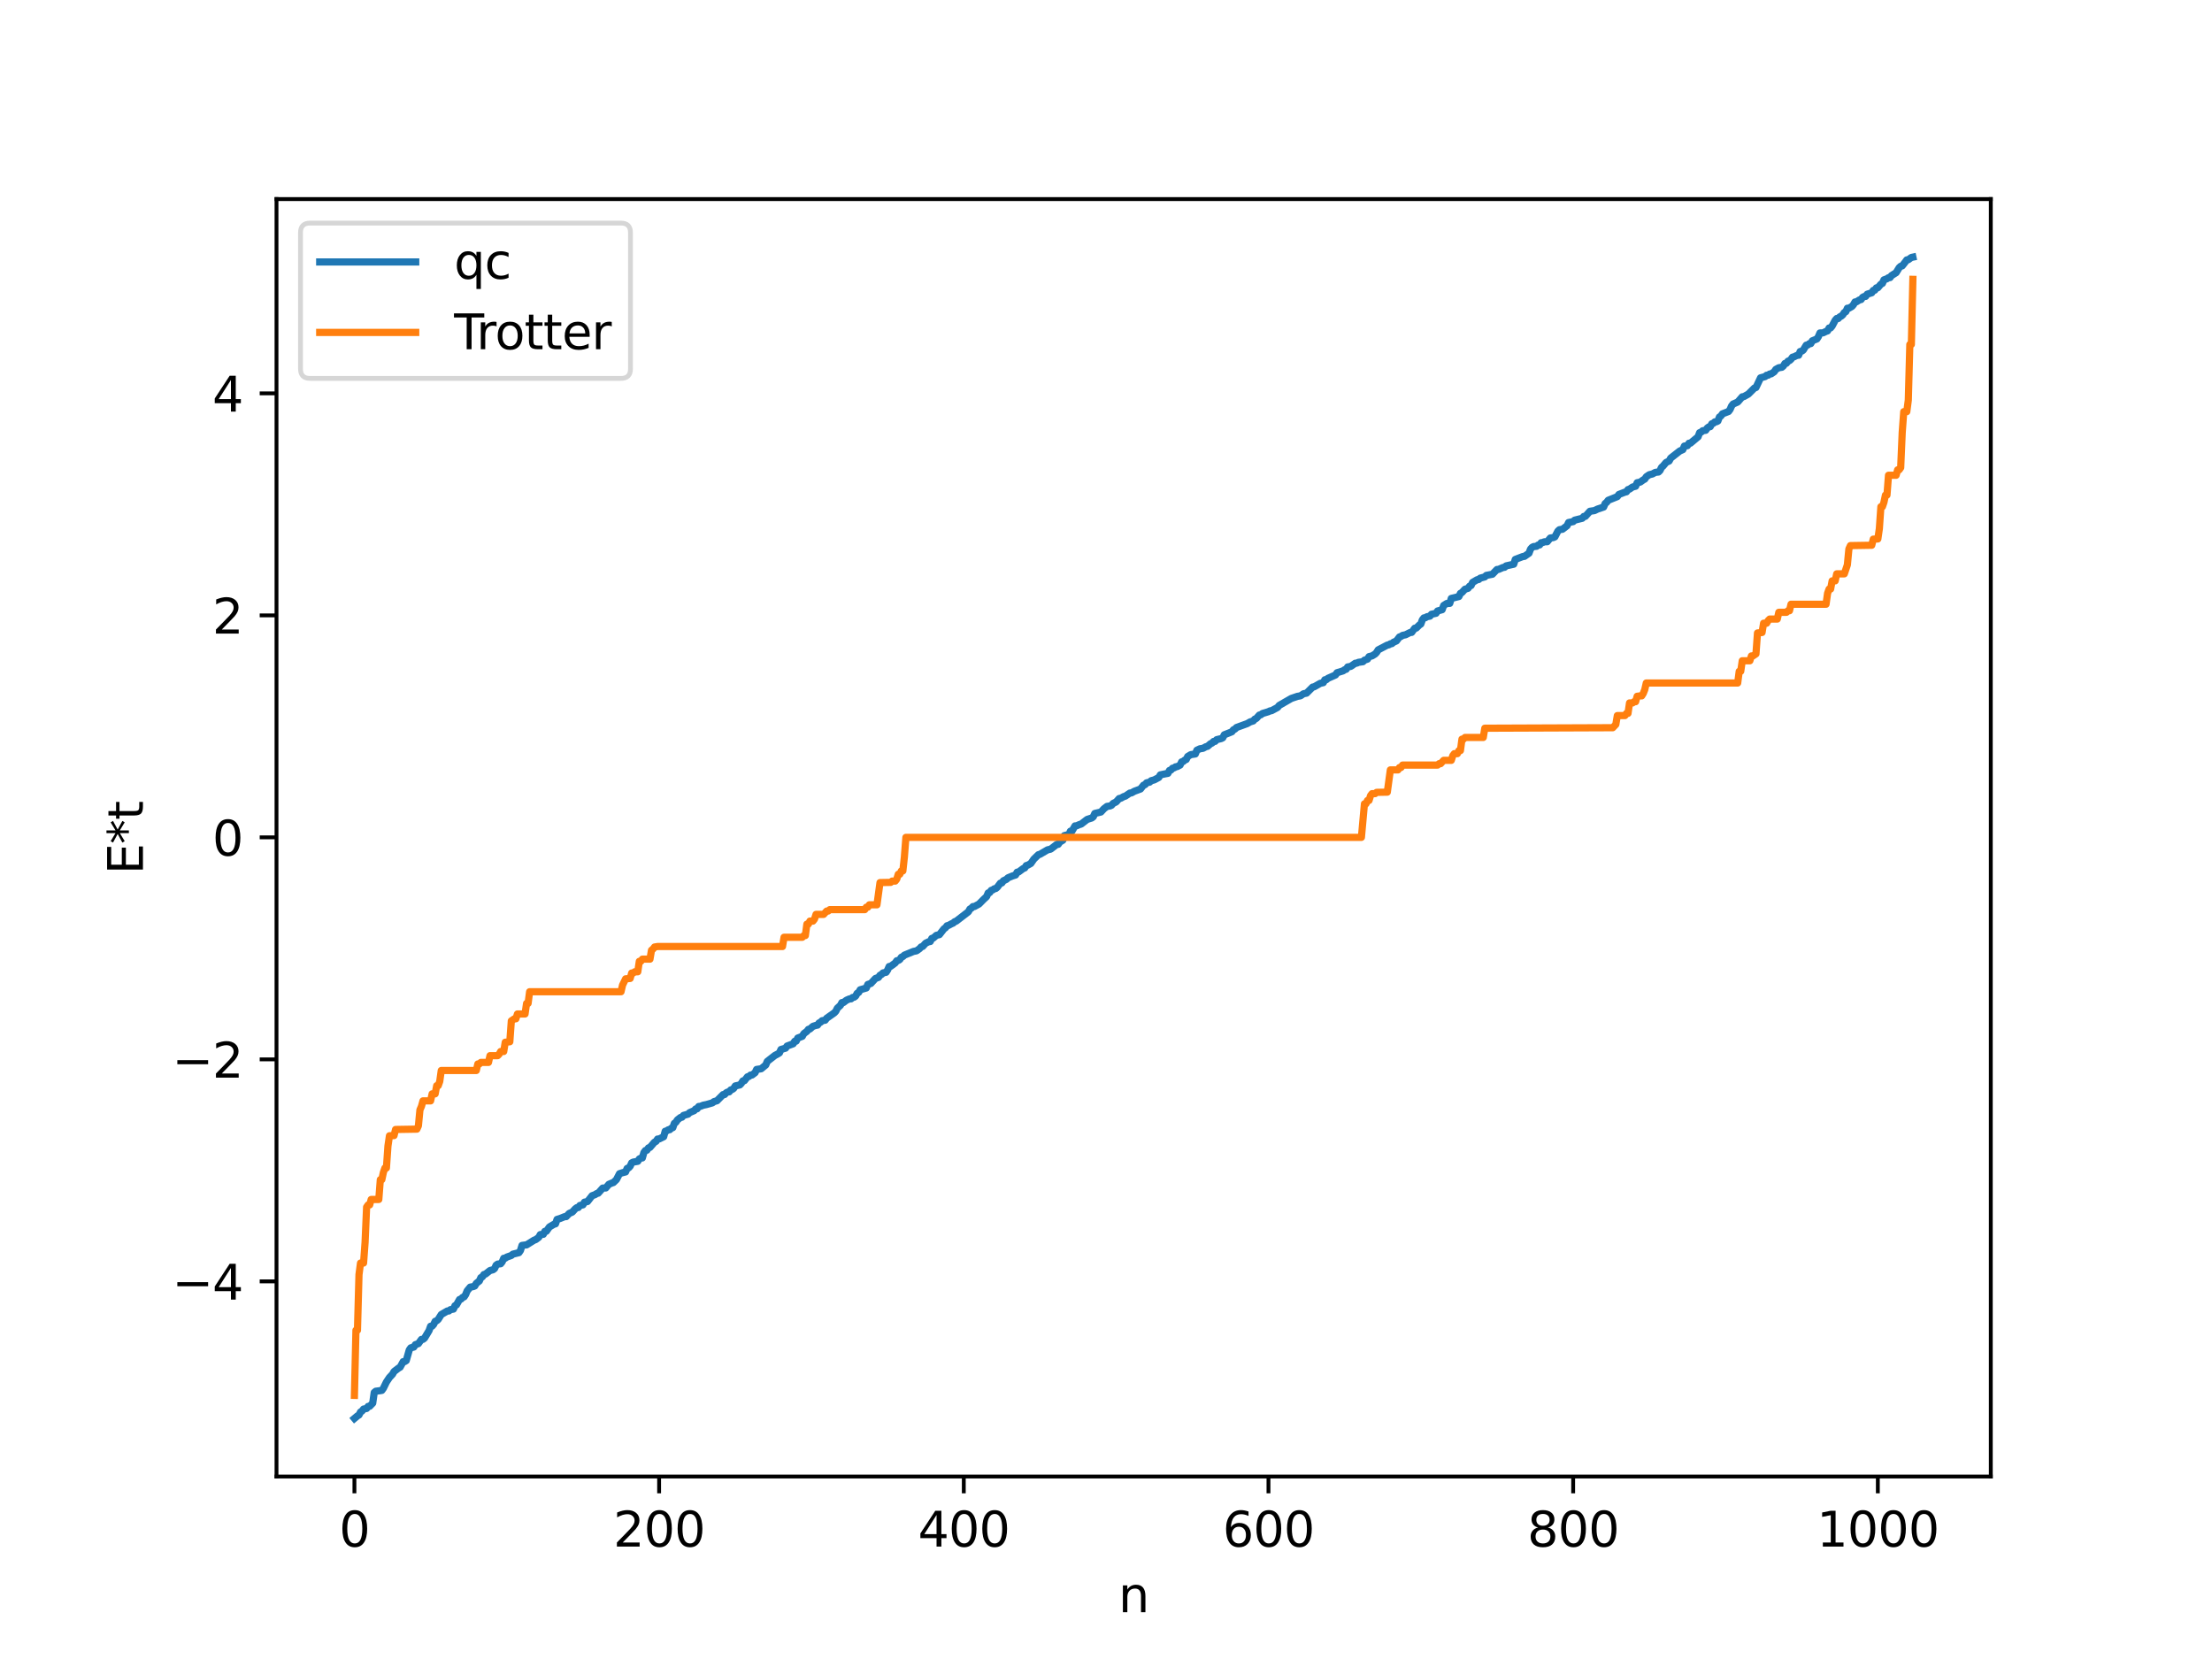 <?xml version="1.0" encoding="utf-8" standalone="no"?>
<!DOCTYPE svg PUBLIC "-//W3C//DTD SVG 1.1//EN"
  "http://www.w3.org/Graphics/SVG/1.1/DTD/svg11.dtd">
<svg xmlns:xlink="http://www.w3.org/1999/xlink" width="460.8pt" height="345.6pt" viewBox="0 0 460.8 345.6" xmlns="http://www.w3.org/2000/svg" version="1.1">
 <defs>
  <style type="text/css">*{stroke-linejoin: round; stroke-linecap: butt}</style>
 </defs>
 <g id="figure_1">
  <g id="patch_1">
   <path d="M 0 345.6 
L 460.8 345.6 
L 460.8 0 
L 0 0 
z
" style="fill: #ffffff"/>
  </g>
  <g id="axes_1">
   <g id="patch_2">
    <path d="M 57.6 307.584 
L 414.72 307.584 
L 414.72 41.472 
L 57.6 41.472 
z
" style="fill: #ffffff"/>
   </g>
   <g id="matplotlib.axis_1">
    <g id="xtick_1">
     <g id="line2d_1">
      <defs>
       <path id="m1f7540c739" d="M 0 0 
L 0 3.5 
" style="stroke: #000000; stroke-width: 0.8"/>
      </defs>
      <g>
       <use xlink:href="#m1f7540c739" x="73.833" y="307.584" style="stroke: #000000; stroke-width: 0.8"/>
      </g>
     </g>
     <g id="text_1">
      <!-- 0 -->
      <g transform="translate(70.651 322.182) scale(0.1 -0.1)">
       <defs>
        <path id="DejaVuSans-30" d="M 2034 4250 
Q 1547 4250 1301 3770 
Q 1056 3291 1056 2328 
Q 1056 1369 1301 889 
Q 1547 409 2034 409 
Q 2525 409 2770 889 
Q 3016 1369 3016 2328 
Q 3016 3291 2770 3770 
Q 2525 4250 2034 4250 
z
M 2034 4750 
Q 2819 4750 3233 4129 
Q 3647 3509 3647 2328 
Q 3647 1150 3233 529 
Q 2819 -91 2034 -91 
Q 1250 -91 836 529 
Q 422 1150 422 2328 
Q 422 3509 836 4129 
Q 1250 4750 2034 4750 
z
" transform="scale(0.016)"/>
       </defs>
       <use xlink:href="#DejaVuSans-30"/>
      </g>
     </g>
    </g>
    <g id="xtick_2">
     <g id="line2d_2">
      <g>
       <use xlink:href="#m1f7540c739" x="137.304" y="307.584" style="stroke: #000000; stroke-width: 0.8"/>
      </g>
     </g>
     <g id="text_2">
      <!-- 200 -->
      <g transform="translate(127.76 322.182) scale(0.1 -0.1)">
       <defs>
        <path id="DejaVuSans-32" d="M 1228 531 
L 3431 531 
L 3431 0 
L 469 0 
L 469 531 
Q 828 903 1448 1529 
Q 2069 2156 2228 2338 
Q 2531 2678 2651 2914 
Q 2772 3150 2772 3378 
Q 2772 3750 2511 3984 
Q 2250 4219 1831 4219 
Q 1534 4219 1204 4116 
Q 875 4013 500 3803 
L 500 4441 
Q 881 4594 1212 4672 
Q 1544 4750 1819 4750 
Q 2544 4750 2975 4387 
Q 3406 4025 3406 3419 
Q 3406 3131 3298 2873 
Q 3191 2616 2906 2266 
Q 2828 2175 2409 1742 
Q 1991 1309 1228 531 
z
" transform="scale(0.016)"/>
       </defs>
       <use xlink:href="#DejaVuSans-32"/>
       <use xlink:href="#DejaVuSans-30" x="63.623"/>
       <use xlink:href="#DejaVuSans-30" x="127.246"/>
      </g>
     </g>
    </g>
    <g id="xtick_3">
     <g id="line2d_3">
      <g>
       <use xlink:href="#m1f7540c739" x="200.775" y="307.584" style="stroke: #000000; stroke-width: 0.8"/>
      </g>
     </g>
     <g id="text_3">
      <!-- 400 -->
      <g transform="translate(191.231 322.182) scale(0.1 -0.1)">
       <defs>
        <path id="DejaVuSans-34" d="M 2419 4116 
L 825 1625 
L 2419 1625 
L 2419 4116 
z
M 2253 4666 
L 3047 4666 
L 3047 1625 
L 3713 1625 
L 3713 1100 
L 3047 1100 
L 3047 0 
L 2419 0 
L 2419 1100 
L 313 1100 
L 313 1709 
L 2253 4666 
z
" transform="scale(0.016)"/>
       </defs>
       <use xlink:href="#DejaVuSans-34"/>
       <use xlink:href="#DejaVuSans-30" x="63.623"/>
       <use xlink:href="#DejaVuSans-30" x="127.246"/>
      </g>
     </g>
    </g>
    <g id="xtick_4">
     <g id="line2d_4">
      <g>
       <use xlink:href="#m1f7540c739" x="264.246" y="307.584" style="stroke: #000000; stroke-width: 0.8"/>
      </g>
     </g>
     <g id="text_4">
      <!-- 600 -->
      <g transform="translate(254.702 322.182) scale(0.1 -0.1)">
       <defs>
        <path id="DejaVuSans-36" d="M 2113 2584 
Q 1688 2584 1439 2293 
Q 1191 2003 1191 1497 
Q 1191 994 1439 701 
Q 1688 409 2113 409 
Q 2538 409 2786 701 
Q 3034 994 3034 1497 
Q 3034 2003 2786 2293 
Q 2538 2584 2113 2584 
z
M 3366 4563 
L 3366 3988 
Q 3128 4100 2886 4159 
Q 2644 4219 2406 4219 
Q 1781 4219 1451 3797 
Q 1122 3375 1075 2522 
Q 1259 2794 1537 2939 
Q 1816 3084 2150 3084 
Q 2853 3084 3261 2657 
Q 3669 2231 3669 1497 
Q 3669 778 3244 343 
Q 2819 -91 2113 -91 
Q 1303 -91 875 529 
Q 447 1150 447 2328 
Q 447 3434 972 4092 
Q 1497 4750 2381 4750 
Q 2619 4750 2861 4703 
Q 3103 4656 3366 4563 
z
" transform="scale(0.016)"/>
       </defs>
       <use xlink:href="#DejaVuSans-36"/>
       <use xlink:href="#DejaVuSans-30" x="63.623"/>
       <use xlink:href="#DejaVuSans-30" x="127.246"/>
      </g>
     </g>
    </g>
    <g id="xtick_5">
     <g id="line2d_5">
      <g>
       <use xlink:href="#m1f7540c739" x="327.717" y="307.584" style="stroke: #000000; stroke-width: 0.8"/>
      </g>
     </g>
     <g id="text_5">
      <!-- 800 -->
      <g transform="translate(318.173 322.182) scale(0.1 -0.1)">
       <defs>
        <path id="DejaVuSans-38" d="M 2034 2216 
Q 1584 2216 1326 1975 
Q 1069 1734 1069 1313 
Q 1069 891 1326 650 
Q 1584 409 2034 409 
Q 2484 409 2743 651 
Q 3003 894 3003 1313 
Q 3003 1734 2745 1975 
Q 2488 2216 2034 2216 
z
M 1403 2484 
Q 997 2584 770 2862 
Q 544 3141 544 3541 
Q 544 4100 942 4425 
Q 1341 4750 2034 4750 
Q 2731 4750 3128 4425 
Q 3525 4100 3525 3541 
Q 3525 3141 3298 2862 
Q 3072 2584 2669 2484 
Q 3125 2378 3379 2068 
Q 3634 1759 3634 1313 
Q 3634 634 3220 271 
Q 2806 -91 2034 -91 
Q 1263 -91 848 271 
Q 434 634 434 1313 
Q 434 1759 690 2068 
Q 947 2378 1403 2484 
z
M 1172 3481 
Q 1172 3119 1398 2916 
Q 1625 2713 2034 2713 
Q 2441 2713 2670 2916 
Q 2900 3119 2900 3481 
Q 2900 3844 2670 4047 
Q 2441 4250 2034 4250 
Q 1625 4250 1398 4047 
Q 1172 3844 1172 3481 
z
" transform="scale(0.016)"/>
       </defs>
       <use xlink:href="#DejaVuSans-38"/>
       <use xlink:href="#DejaVuSans-30" x="63.623"/>
       <use xlink:href="#DejaVuSans-30" x="127.246"/>
      </g>
     </g>
    </g>
    <g id="xtick_6">
     <g id="line2d_6">
      <g>
       <use xlink:href="#m1f7540c739" x="391.188" y="307.584" style="stroke: #000000; stroke-width: 0.8"/>
      </g>
     </g>
     <g id="text_6">
      <!-- 1000 -->
      <g transform="translate(378.463 322.182) scale(0.1 -0.1)">
       <defs>
        <path id="DejaVuSans-31" d="M 794 531 
L 1825 531 
L 1825 4091 
L 703 3866 
L 703 4441 
L 1819 4666 
L 2450 4666 
L 2450 531 
L 3481 531 
L 3481 0 
L 794 0 
L 794 531 
z
" transform="scale(0.016)"/>
       </defs>
       <use xlink:href="#DejaVuSans-31"/>
       <use xlink:href="#DejaVuSans-30" x="63.623"/>
       <use xlink:href="#DejaVuSans-30" x="127.246"/>
       <use xlink:href="#DejaVuSans-30" x="190.869"/>
      </g>
     </g>
    </g>
    <g id="text_7">
     <!-- n -->
     <g transform="translate(232.991 335.861) scale(0.1 -0.1)">
      <defs>
       <path id="DejaVuSans-6e" d="M 3513 2113 
L 3513 0 
L 2938 0 
L 2938 2094 
Q 2938 2591 2744 2837 
Q 2550 3084 2163 3084 
Q 1697 3084 1428 2787 
Q 1159 2491 1159 1978 
L 1159 0 
L 581 0 
L 581 3500 
L 1159 3500 
L 1159 2956 
Q 1366 3272 1645 3428 
Q 1925 3584 2291 3584 
Q 2894 3584 3203 3211 
Q 3513 2838 3513 2113 
z
" transform="scale(0.016)"/>
      </defs>
      <use xlink:href="#DejaVuSans-6e"/>
     </g>
    </g>
   </g>
   <g id="matplotlib.axis_2">
    <g id="ytick_1">
     <g id="line2d_7">
      <defs>
       <path id="m703b04e819" d="M 0 0 
L -3.5 0 
" style="stroke: #000000; stroke-width: 0.8"/>
      </defs>
      <g>
       <use xlink:href="#m703b04e819" x="57.6" y="266.932" style="stroke: #000000; stroke-width: 0.8"/>
      </g>
     </g>
     <g id="text_8">
      <!-- −4 -->
      <g transform="translate(35.858 270.731) scale(0.1 -0.1)">
       <defs>
        <path id="DejaVuSans-2212" d="M 678 2272 
L 4684 2272 
L 4684 1741 
L 678 1741 
L 678 2272 
z
" transform="scale(0.016)"/>
       </defs>
       <use xlink:href="#DejaVuSans-2212"/>
       <use xlink:href="#DejaVuSans-34" x="83.789"/>
      </g>
     </g>
    </g>
    <g id="ytick_2">
     <g id="line2d_8">
      <g>
       <use xlink:href="#m703b04e819" x="57.6" y="220.685" style="stroke: #000000; stroke-width: 0.8"/>
      </g>
     </g>
     <g id="text_9">
      <!-- −2 -->
      <g transform="translate(35.858 224.484) scale(0.1 -0.1)">
       <use xlink:href="#DejaVuSans-2212"/>
       <use xlink:href="#DejaVuSans-32" x="83.789"/>
      </g>
     </g>
    </g>
    <g id="ytick_3">
     <g id="line2d_9">
      <g>
       <use xlink:href="#m703b04e819" x="57.6" y="174.438" style="stroke: #000000; stroke-width: 0.8"/>
      </g>
     </g>
     <g id="text_10">
      <!-- 0 -->
      <g transform="translate(44.237 178.238) scale(0.1 -0.1)">
       <use xlink:href="#DejaVuSans-30"/>
      </g>
     </g>
    </g>
    <g id="ytick_4">
     <g id="line2d_10">
      <g>
       <use xlink:href="#m703b04e819" x="57.6" y="128.192" style="stroke: #000000; stroke-width: 0.8"/>
      </g>
     </g>
     <g id="text_11">
      <!-- 2 -->
      <g transform="translate(44.237 131.991) scale(0.1 -0.1)">
       <use xlink:href="#DejaVuSans-32"/>
      </g>
     </g>
    </g>
    <g id="ytick_5">
     <g id="line2d_11">
      <g>
       <use xlink:href="#m703b04e819" x="57.6" y="81.945" style="stroke: #000000; stroke-width: 0.8"/>
      </g>
     </g>
     <g id="text_12">
      <!-- 4 -->
      <g transform="translate(44.237 85.744) scale(0.1 -0.1)">
       <use xlink:href="#DejaVuSans-34"/>
      </g>
     </g>
    </g>
    <g id="text_13">
     <!-- E*t -->
     <g transform="translate(29.778 182.148) rotate(-90) scale(0.1 -0.1)">
      <defs>
       <path id="DejaVuSans-45" d="M 628 4666 
L 3578 4666 
L 3578 4134 
L 1259 4134 
L 1259 2753 
L 3481 2753 
L 3481 2222 
L 1259 2222 
L 1259 531 
L 3634 531 
L 3634 0 
L 628 0 
L 628 4666 
z
" transform="scale(0.016)"/>
       <path id="DejaVuSans-2a" d="M 3009 3897 
L 1888 3291 
L 3009 2681 
L 2828 2375 
L 1778 3009 
L 1778 1831 
L 1422 1831 
L 1422 3009 
L 372 2375 
L 191 2681 
L 1313 3291 
L 191 3897 
L 372 4206 
L 1422 3572 
L 1422 4750 
L 1778 4750 
L 1778 3572 
L 2828 4206 
L 3009 3897 
z
" transform="scale(0.016)"/>
       <path id="DejaVuSans-74" d="M 1172 4494 
L 1172 3500 
L 2356 3500 
L 2356 3053 
L 1172 3053 
L 1172 1153 
Q 1172 725 1289 603 
Q 1406 481 1766 481 
L 2356 481 
L 2356 0 
L 1766 0 
Q 1100 0 847 248 
Q 594 497 594 1153 
L 594 3053 
L 172 3053 
L 172 3500 
L 594 3500 
L 594 4494 
L 1172 4494 
z
" transform="scale(0.016)"/>
      </defs>
      <use xlink:href="#DejaVuSans-45"/>
      <use xlink:href="#DejaVuSans-2a" x="63.184"/>
      <use xlink:href="#DejaVuSans-74" x="113.184"/>
     </g>
    </g>
   </g>
   <g id="line2d_12">
    <path d="M 73.833 295.488 
L 74.467 294.956 
L 74.785 294.763 
L 75.102 294.148 
L 75.42 293.948 
L 75.737 293.531 
L 76.372 293.411 
L 76.689 292.978 
L 77.006 292.958 
L 77.641 292.305 
L 77.958 290.085 
L 78.276 289.819 
L 79.228 289.697 
L 79.545 289.643 
L 79.862 289.209 
L 80.497 287.904 
L 81.132 286.955 
L 81.767 286.279 
L 82.084 285.718 
L 83.036 284.992 
L 83.353 284.812 
L 83.988 283.655 
L 84.305 283.643 
L 84.623 283.445 
L 85.258 281.217 
L 85.575 280.78 
L 86.21 280.614 
L 86.527 280.117 
L 87.162 279.899 
L 87.796 279.02 
L 88.114 279.01 
L 88.431 278.768 
L 89.383 277.183 
L 89.7 276.283 
L 90.018 276.264 
L 90.335 275.907 
L 90.653 275.254 
L 90.97 275.137 
L 91.287 274.856 
L 91.922 273.843 
L 93.191 273.101 
L 93.509 273.096 
L 93.826 272.828 
L 94.461 272.709 
L 94.778 271.999 
L 95.096 271.829 
L 95.73 270.704 
L 96.048 270.618 
L 96.365 270.275 
L 96.682 270.161 
L 97 269.689 
L 97.317 268.906 
L 97.952 268.136 
L 98.586 268.017 
L 98.904 267.893 
L 99.221 267.345 
L 99.856 266.851 
L 100.173 266.15 
L 100.491 265.978 
L 100.808 265.504 
L 101.125 265.425 
L 102.077 264.67 
L 102.712 264.512 
L 103.029 264.257 
L 103.347 263.569 
L 103.664 263.339 
L 104.299 263.262 
L 104.616 262.864 
L 104.934 262.122 
L 105.251 262.109 
L 105.568 261.877 
L 106.52 261.54 
L 106.838 261.264 
L 108.107 260.953 
L 108.424 260.493 
L 108.742 259.446 
L 109.377 259.359 
L 109.694 259.331 
L 111.281 258.34 
L 111.598 258.234 
L 112.233 257.761 
L 112.55 257.188 
L 113.185 257.131 
L 113.502 256.509 
L 113.82 256.491 
L 114.454 255.598 
L 115.406 255.032 
L 115.724 254.948 
L 116.041 254.025 
L 116.676 253.833 
L 117.628 253.449 
L 117.945 253.443 
L 118.58 252.776 
L 119.215 252.506 
L 119.849 251.809 
L 120.167 251.576 
L 120.484 251.548 
L 120.801 251.12 
L 121.436 250.993 
L 121.753 250.435 
L 122.388 250.305 
L 123.34 249.094 
L 123.975 248.861 
L 124.292 248.639 
L 124.61 248.565 
L 125.562 247.498 
L 126.196 247.476 
L 126.831 246.718 
L 127.466 246.446 
L 127.783 246.343 
L 128.418 245.732 
L 129.053 244.503 
L 129.687 244.295 
L 130.322 244.134 
L 130.639 243.406 
L 130.957 243.284 
L 131.274 242.945 
L 131.591 242.249 
L 131.909 242.086 
L 132.861 241.922 
L 133.178 241.431 
L 133.496 241.258 
L 133.813 241.22 
L 134.13 240.1 
L 134.448 239.674 
L 134.765 239.608 
L 135.082 239.131 
L 135.4 239.023 
L 136.352 237.919 
L 136.669 237.766 
L 136.986 237.281 
L 137.304 237.272 
L 138.256 236.803 
L 138.573 235.656 
L 138.891 235.588 
L 139.208 235.36 
L 139.525 235.333 
L 139.843 235.023 
L 140.16 234.911 
L 140.477 234.012 
L 140.795 233.8 
L 141.112 233.303 
L 141.747 232.801 
L 142.064 232.736 
L 142.381 232.363 
L 143.334 232.099 
L 143.651 231.777 
L 144.603 231.374 
L 144.92 231.014 
L 145.238 230.975 
L 145.555 230.5 
L 145.872 230.483 
L 146.507 230.232 
L 147.142 230.107 
L 148.411 229.745 
L 148.729 229.488 
L 149.363 229.305 
L 150.633 228.023 
L 150.95 228.011 
L 151.267 227.661 
L 151.585 227.49 
L 151.902 227.456 
L 152.22 227.054 
L 152.537 226.955 
L 152.854 226.727 
L 153.172 226.22 
L 154.124 226.008 
L 154.441 225.68 
L 154.758 225.169 
L 155.076 225.126 
L 155.71 224.317 
L 156.028 224.242 
L 156.345 223.958 
L 156.662 223.944 
L 157.297 223.462 
L 157.615 222.783 
L 158.567 222.643 
L 159.519 221.861 
L 159.836 221.109 
L 161.423 219.869 
L 162.058 219.534 
L 162.375 219.33 
L 162.692 218.623 
L 163.644 218.353 
L 163.962 217.906 
L 165.231 217.441 
L 165.548 216.921 
L 165.866 216.885 
L 166.183 216.246 
L 167.135 215.887 
L 167.453 215.316 
L 168.087 214.856 
L 168.405 214.432 
L 168.722 214.358 
L 169.357 213.798 
L 169.991 213.604 
L 170.309 213.549 
L 170.626 213.096 
L 170.943 212.947 
L 171.261 212.632 
L 171.896 212.528 
L 172.213 212.114 
L 173.8 210.997 
L 174.117 210.659 
L 174.434 210.015 
L 175.069 209.445 
L 175.386 208.854 
L 175.704 208.843 
L 176.339 208.362 
L 176.973 208.083 
L 177.291 208.076 
L 177.608 207.794 
L 177.925 207.736 
L 178.243 207.502 
L 178.56 206.929 
L 178.877 206.74 
L 179.195 206.187 
L 180.464 205.819 
L 180.781 205.082 
L 181.416 204.873 
L 182.368 203.837 
L 183.003 203.61 
L 183.32 203.158 
L 183.638 202.996 
L 183.955 202.676 
L 184.59 202.546 
L 184.907 202.066 
L 185.224 201.341 
L 185.542 201.301 
L 186.494 200.598 
L 186.811 200.139 
L 187.129 200.082 
L 187.446 199.889 
L 187.763 199.412 
L 188.081 199.276 
L 188.398 198.975 
L 190.302 198.197 
L 190.937 198.072 
L 191.572 197.616 
L 191.889 197.256 
L 192.206 197.166 
L 192.841 196.476 
L 193.476 196.177 
L 193.793 196.135 
L 194.11 195.487 
L 194.428 195.407 
L 195.062 194.85 
L 195.697 194.702 
L 196.649 193.484 
L 196.967 193.27 
L 197.284 192.85 
L 197.601 192.773 
L 198.236 192.428 
L 198.553 192.302 
L 198.871 192.006 
L 199.188 191.896 
L 201.727 189.942 
L 202.044 189.374 
L 202.362 189.19 
L 202.679 188.852 
L 202.996 188.842 
L 203.948 188.324 
L 204.9 187.361 
L 205.535 186.772 
L 205.853 186.017 
L 206.17 185.941 
L 206.487 185.482 
L 206.805 185.387 
L 207.122 185.153 
L 207.439 185.093 
L 207.757 184.827 
L 208.391 183.984 
L 208.709 183.929 
L 209.026 183.481 
L 209.661 183.183 
L 209.978 182.866 
L 210.93 182.474 
L 211.565 182.276 
L 211.882 181.696 
L 212.2 181.639 
L 213.152 180.932 
L 213.469 180.816 
L 213.786 180.313 
L 214.104 180.23 
L 214.739 179.872 
L 215.373 178.963 
L 216.325 178.049 
L 216.643 177.968 
L 218.229 177.037 
L 218.864 176.895 
L 220.134 175.922 
L 220.451 175.888 
L 220.768 175.42 
L 221.403 175.045 
L 221.72 174.074 
L 222.355 173.91 
L 222.672 173.837 
L 222.99 173.148 
L 223.307 173.139 
L 223.942 172.051 
L 224.259 172.041 
L 224.894 171.756 
L 225.211 171.682 
L 226.481 170.699 
L 227.115 170.497 
L 227.433 170.403 
L 227.75 170.146 
L 228.067 169.458 
L 229.337 169.157 
L 229.972 168.476 
L 230.606 167.99 
L 231.241 167.893 
L 231.558 167.749 
L 231.876 167.368 
L 232.51 167.062 
L 233.145 166.346 
L 233.462 166.3 
L 234.097 165.942 
L 234.415 165.86 
L 235.367 165.211 
L 235.684 165.187 
L 236.319 164.831 
L 237.588 164.362 
L 238.223 163.561 
L 238.54 163.457 
L 238.858 163.074 
L 239.492 162.935 
L 239.81 162.638 
L 240.444 162.468 
L 241.396 161.96 
L 241.714 161.42 
L 242.666 161.217 
L 243.3 161.104 
L 243.618 160.5 
L 243.935 160.404 
L 244.253 160.038 
L 244.57 159.976 
L 244.887 159.746 
L 245.205 159.707 
L 245.839 159.379 
L 246.157 158.71 
L 246.474 158.638 
L 246.791 158.342 
L 247.109 158.22 
L 247.426 157.59 
L 248.061 157.205 
L 249.013 157.062 
L 249.33 156.284 
L 249.965 155.986 
L 250.6 155.888 
L 251.234 155.544 
L 251.552 155.474 
L 252.186 154.924 
L 252.504 154.792 
L 252.821 154.453 
L 253.139 154.439 
L 253.456 154.085 
L 254.408 153.857 
L 254.725 153.693 
L 255.043 153.069 
L 255.995 152.696 
L 256.629 152.436 
L 256.947 152.023 
L 257.264 151.888 
L 257.581 151.555 
L 259.803 150.743 
L 260.438 150.383 
L 261.072 150.185 
L 261.39 149.808 
L 261.707 149.674 
L 262.342 148.962 
L 262.659 148.9 
L 262.977 148.64 
L 264.246 148.256 
L 264.563 148.091 
L 264.881 148.053 
L 266.15 147.368 
L 266.467 146.959 
L 269.006 145.497 
L 270.276 145.063 
L 270.91 144.956 
L 271.545 144.521 
L 272.18 144.396 
L 273.449 143.13 
L 273.767 143.074 
L 275.036 142.352 
L 275.671 142.209 
L 275.988 141.611 
L 276.305 141.589 
L 276.623 141.313 
L 278.21 140.608 
L 278.527 140.14 
L 279.796 139.75 
L 280.114 139.508 
L 280.431 139.424 
L 280.748 138.937 
L 281.383 138.825 
L 282.335 138.164 
L 282.653 138.148 
L 282.97 137.978 
L 283.922 137.845 
L 284.239 137.525 
L 284.874 137.308 
L 285.191 136.788 
L 285.826 136.634 
L 286.461 136.239 
L 286.778 135.906 
L 287.096 135.382 
L 289 134.385 
L 289.317 134.333 
L 289.634 134.122 
L 289.952 134.08 
L 290.269 133.806 
L 290.904 133.516 
L 291.539 132.686 
L 291.856 132.585 
L 292.173 132.362 
L 292.808 132.235 
L 293.76 131.755 
L 294.077 131.736 
L 294.712 130.871 
L 295.029 130.839 
L 295.664 130.213 
L 295.981 130.001 
L 296.299 129.128 
L 296.616 128.721 
L 296.934 128.684 
L 297.251 128.48 
L 297.886 128.352 
L 298.203 127.96 
L 299.155 127.759 
L 299.472 127.277 
L 300.424 127.011 
L 300.742 126.128 
L 301.377 125.726 
L 302.011 125.689 
L 302.329 124.666 
L 303.598 124.349 
L 303.915 124.272 
L 304.233 123.607 
L 304.55 123.432 
L 305.185 122.742 
L 305.82 122.555 
L 306.137 122.115 
L 306.454 121.978 
L 306.772 121.322 
L 307.724 120.762 
L 308.041 120.72 
L 308.358 120.439 
L 309.31 120.181 
L 309.628 119.865 
L 310.897 119.623 
L 311.849 118.636 
L 312.167 118.62 
L 313.119 118.209 
L 313.436 118.176 
L 313.753 117.884 
L 315.34 117.532 
L 315.658 116.54 
L 317.244 115.933 
L 317.562 115.903 
L 318.514 115.245 
L 318.831 114.397 
L 319.148 114.035 
L 319.466 113.863 
L 320.1 113.802 
L 320.418 113.544 
L 320.735 113.516 
L 321.053 113.055 
L 321.37 113.032 
L 321.687 112.871 
L 322.322 112.849 
L 322.957 112.079 
L 323.591 111.985 
L 323.909 111.842 
L 324.543 110.634 
L 324.861 110.348 
L 325.496 110.247 
L 326.448 109.517 
L 326.765 108.85 
L 327.717 108.661 
L 328.034 108.357 
L 329.621 107.963 
L 329.939 107.581 
L 330.256 107.569 
L 331.208 106.51 
L 332.16 106.365 
L 332.795 106.052 
L 334.064 105.629 
L 334.381 104.89 
L 334.699 104.644 
L 335.016 104.221 
L 336.92 103.455 
L 337.238 103.009 
L 337.872 102.763 
L 338.507 102.52 
L 338.824 102.445 
L 339.142 101.985 
L 339.459 101.898 
L 340.094 101.454 
L 340.729 101.292 
L 341.046 100.559 
L 341.681 100.434 
L 342.315 99.975 
L 342.633 99.808 
L 342.95 99.32 
L 343.585 98.891 
L 344.22 98.741 
L 344.854 98.398 
L 345.489 98.33 
L 345.806 98.024 
L 346.124 97.364 
L 346.441 97.097 
L 347.076 96.337 
L 347.71 96.038 
L 348.028 95.441 
L 349.932 93.949 
L 350.567 93.67 
L 350.884 92.923 
L 351.519 92.842 
L 351.836 92.333 
L 352.153 92.322 
L 353.74 90.995 
L 354.058 90.135 
L 354.375 90.029 
L 354.692 89.736 
L 355.327 89.637 
L 355.644 89.179 
L 355.962 88.942 
L 356.279 88.88 
L 356.596 88.284 
L 356.914 88.182 
L 357.231 87.882 
L 357.548 87.869 
L 357.866 87.705 
L 358.183 86.874 
L 358.5 86.665 
L 358.818 86.21 
L 360.087 85.72 
L 360.405 85.292 
L 360.722 84.57 
L 361.039 84.169 
L 361.991 83.755 
L 362.943 82.664 
L 363.261 82.627 
L 363.896 82.272 
L 364.213 82.093 
L 365.482 80.828 
L 365.8 80.728 
L 366.752 78.709 
L 367.704 78.449 
L 368.021 78.171 
L 368.339 78.158 
L 368.656 77.919 
L 368.973 77.877 
L 369.608 77.447 
L 369.925 76.961 
L 370.56 76.609 
L 371.195 76.511 
L 371.512 76.243 
L 371.829 75.718 
L 372.147 75.672 
L 372.464 75.239 
L 372.781 75.126 
L 373.099 74.845 
L 373.416 74.403 
L 373.734 74.332 
L 374.368 74.018 
L 374.686 74.003 
L 375.003 73.227 
L 375.32 73.162 
L 375.638 72.949 
L 376.272 71.907 
L 376.59 71.865 
L 376.907 71.592 
L 377.224 71.575 
L 377.542 70.998 
L 378.494 70.608 
L 378.811 70.117 
L 379.129 69.361 
L 379.763 69.343 
L 380.398 69.035 
L 380.715 68.929 
L 381.033 68.325 
L 381.35 68.306 
L 381.667 67.918 
L 382.302 66.716 
L 382.62 66.354 
L 382.937 66.353 
L 383.254 66.003 
L 383.572 65.857 
L 383.889 65.571 
L 384.206 65.096 
L 384.524 64.926 
L 384.841 64.21 
L 385.158 64.205 
L 385.793 63.838 
L 386.11 63.47 
L 386.428 62.904 
L 386.745 62.867 
L 387.38 62.462 
L 387.697 62.405 
L 388.015 61.943 
L 388.332 61.769 
L 388.649 61.743 
L 388.967 61.291 
L 389.919 60.991 
L 390.236 60.498 
L 390.553 60.449 
L 390.871 59.976 
L 391.188 59.94 
L 391.823 59.196 
L 392.14 59.034 
L 392.458 58.299 
L 393.092 58.067 
L 393.41 57.846 
L 393.727 57.827 
L 394.044 57.402 
L 394.996 56.806 
L 395.631 55.768 
L 395.948 55.474 
L 396.266 55.389 
L 396.9 54.582 
L 397.218 54.142 
L 397.535 54.1 
L 398.17 53.636 
L 398.487 53.568 
L 398.487 53.568 
" clip-path="url(#p40fbc575ed)" style="fill: none; stroke: #1f77b4; stroke-width: 1.5; stroke-linecap: square"/>
   </g>
   <g id="line2d_13">
    <path d="M 73.833 290.684 
L 74.15 277.12 
L 74.467 277.12 
L 74.785 265.525 
L 75.102 263.116 
L 75.737 263.116 
L 76.054 258.778 
L 76.372 251.454 
L 76.689 251.005 
L 77.006 251.005 
L 77.324 249.871 
L 78.91 249.871 
L 79.228 245.74 
L 79.545 245.74 
L 79.862 244.244 
L 80.18 243.32 
L 80.497 243.32 
L 80.815 238.751 
L 81.132 236.6 
L 82.084 236.563 
L 82.401 235.291 
L 86.844 235.218 
L 87.162 234.521 
L 87.479 231.211 
L 87.796 230.479 
L 88.114 229.333 
L 89.7 229.333 
L 90.018 227.868 
L 90.653 227.868 
L 90.97 226.167 
L 91.287 226.167 
L 91.605 225.281 
L 91.922 223.002 
L 99.221 223.002 
L 99.539 221.643 
L 99.856 221.643 
L 100.173 221.322 
L 101.76 221.322 
L 102.077 219.914 
L 103.664 219.914 
L 103.981 219.597 
L 104.299 219.048 
L 104.934 219.048 
L 105.251 217.117 
L 106.203 217.02 
L 106.52 212.663 
L 107.155 212.232 
L 107.472 212.232 
L 107.79 211.229 
L 109.377 211.229 
L 109.694 209.027 
L 110.011 209.027 
L 110.329 206.595 
L 129.37 206.595 
L 129.687 205.212 
L 130.322 203.912 
L 131.274 203.83 
L 131.591 202.699 
L 131.909 202.699 
L 132.226 202.44 
L 132.861 202.44 
L 133.178 200.264 
L 133.496 200.264 
L 133.813 199.808 
L 135.4 199.808 
L 135.717 197.952 
L 136.034 197.701 
L 136.352 197.282 
L 136.986 197.176 
L 163.01 197.176 
L 163.327 195.25 
L 167.135 195.25 
L 167.453 194.898 
L 167.77 194.898 
L 168.087 192.513 
L 168.405 192.513 
L 168.722 191.877 
L 169.357 191.877 
L 169.674 191.466 
L 169.991 190.482 
L 171.578 190.482 
L 172.213 189.789 
L 172.53 189.789 
L 172.848 189.494 
L 180.147 189.494 
L 180.464 188.988 
L 180.781 188.988 
L 181.099 188.491 
L 182.686 188.491 
L 183.32 183.857 
L 185.542 183.816 
L 185.859 183.546 
L 186.494 183.546 
L 186.811 183.14 
L 187.129 182.12 
L 187.446 182.12 
L 187.763 181.43 
L 188.081 181.43 
L 188.398 178.548 
L 188.715 174.438 
L 283.605 174.438 
L 284.239 167.447 
L 284.557 167.447 
L 284.874 166.756 
L 285.191 166.756 
L 285.509 165.737 
L 285.826 165.331 
L 286.461 165.331 
L 286.778 165.061 
L 289 165.02 
L 289.634 160.386 
L 291.221 160.386 
L 291.539 159.889 
L 291.856 159.889 
L 292.173 159.382 
L 299.472 159.382 
L 299.79 159.088 
L 300.107 159.088 
L 300.742 158.394 
L 302.329 158.394 
L 302.646 157.411 
L 302.963 157 
L 303.598 157 
L 303.915 156.364 
L 304.233 156.364 
L 304.55 153.979 
L 304.867 153.979 
L 305.185 153.627 
L 308.993 153.627 
L 309.31 151.7 
L 335.968 151.595 
L 336.603 150.925 
L 336.92 149.069 
L 338.507 149.069 
L 338.824 148.613 
L 339.142 148.613 
L 339.459 146.436 
L 340.094 146.436 
L 340.411 146.178 
L 340.729 146.178 
L 341.046 145.047 
L 341.681 144.964 
L 341.998 144.964 
L 342.315 144.461 
L 342.633 143.664 
L 342.95 142.282 
L 361.991 142.282 
L 362.309 139.85 
L 362.626 139.85 
L 362.943 137.648 
L 364.53 137.648 
L 364.848 136.644 
L 365.165 136.644 
L 365.8 136.214 
L 366.117 131.857 
L 367.069 131.759 
L 367.386 129.829 
L 368.021 129.829 
L 368.339 129.28 
L 368.656 128.962 
L 370.243 128.962 
L 370.56 127.555 
L 372.147 127.555 
L 372.464 127.233 
L 372.781 127.233 
L 373.099 125.875 
L 380.398 125.875 
L 380.715 123.596 
L 381.033 122.71 
L 381.35 122.71 
L 381.667 121.009 
L 382.302 121.009 
L 382.62 119.544 
L 384.206 119.544 
L 384.841 117.666 
L 385.158 114.355 
L 385.476 113.658 
L 389.919 113.586 
L 390.236 112.313 
L 391.188 112.276 
L 391.505 110.126 
L 391.823 105.557 
L 392.14 105.557 
L 392.458 104.633 
L 392.775 103.137 
L 393.092 103.137 
L 393.41 99.005 
L 394.996 99.005 
L 395.314 97.872 
L 395.631 97.872 
L 395.948 97.423 
L 396.266 90.099 
L 396.583 85.761 
L 397.218 85.761 
L 397.535 83.352 
L 397.853 71.757 
L 398.17 71.757 
L 398.487 58.193 
L 398.487 58.193 
" clip-path="url(#p40fbc575ed)" style="fill: none; stroke: #ff7f0e; stroke-width: 1.5; stroke-linecap: square"/>
   </g>
   <g id="patch_3">
    <path d="M 57.6 307.584 
L 57.6 41.472 
" style="fill: none; stroke: #000000; stroke-width: 0.8; stroke-linejoin: miter; stroke-linecap: square"/>
   </g>
   <g id="patch_4">
    <path d="M 414.72 307.584 
L 414.72 41.472 
" style="fill: none; stroke: #000000; stroke-width: 0.8; stroke-linejoin: miter; stroke-linecap: square"/>
   </g>
   <g id="patch_5">
    <path d="M 57.6 307.584 
L 414.72 307.584 
" style="fill: none; stroke: #000000; stroke-width: 0.8; stroke-linejoin: miter; stroke-linecap: square"/>
   </g>
   <g id="patch_6">
    <path d="M 57.6 41.472 
L 414.72 41.472 
" style="fill: none; stroke: #000000; stroke-width: 0.8; stroke-linejoin: miter; stroke-linecap: square"/>
   </g>
   <g id="legend_1">
    <g id="patch_7">
     <path d="M 64.6 78.828 
L 129.342 78.828 
Q 131.342 78.828 131.342 76.828 
L 131.342 48.472 
Q 131.342 46.472 129.342 46.472 
L 64.6 46.472 
Q 62.6 46.472 62.6 48.472 
L 62.6 76.828 
Q 62.6 78.828 64.6 78.828 
z
" style="fill: #ffffff; opacity: 0.8; stroke: #cccccc; stroke-linejoin: miter"/>
    </g>
    <g id="line2d_14">
     <path d="M 66.6 54.57 
L 76.6 54.57 
L 86.6 54.57 
" style="fill: none; stroke: #1f77b4; stroke-width: 1.5; stroke-linecap: square"/>
    </g>
    <g id="text_14">
     <!-- qc -->
     <g transform="translate(94.6 58.07) scale(0.1 -0.1)">
      <defs>
       <path id="DejaVuSans-71" d="M 947 1747 
Q 947 1113 1208 752 
Q 1469 391 1925 391 
Q 2381 391 2643 752 
Q 2906 1113 2906 1747 
Q 2906 2381 2643 2742 
Q 2381 3103 1925 3103 
Q 1469 3103 1208 2742 
Q 947 2381 947 1747 
z
M 2906 525 
Q 2725 213 2448 61 
Q 2172 -91 1784 -91 
Q 1150 -91 751 415 
Q 353 922 353 1747 
Q 353 2572 751 3078 
Q 1150 3584 1784 3584 
Q 2172 3584 2448 3432 
Q 2725 3281 2906 2969 
L 2906 3500 
L 3481 3500 
L 3481 -1331 
L 2906 -1331 
L 2906 525 
z
" transform="scale(0.016)"/>
       <path id="DejaVuSans-63" d="M 3122 3366 
L 3122 2828 
Q 2878 2963 2633 3030 
Q 2388 3097 2138 3097 
Q 1578 3097 1268 2742 
Q 959 2388 959 1747 
Q 959 1106 1268 751 
Q 1578 397 2138 397 
Q 2388 397 2633 464 
Q 2878 531 3122 666 
L 3122 134 
Q 2881 22 2623 -34 
Q 2366 -91 2075 -91 
Q 1284 -91 818 406 
Q 353 903 353 1747 
Q 353 2603 823 3093 
Q 1294 3584 2113 3584 
Q 2378 3584 2631 3529 
Q 2884 3475 3122 3366 
z
" transform="scale(0.016)"/>
      </defs>
      <use xlink:href="#DejaVuSans-71"/>
      <use xlink:href="#DejaVuSans-63" x="63.477"/>
     </g>
    </g>
    <g id="line2d_15">
     <path d="M 66.6 69.249 
L 76.6 69.249 
L 86.6 69.249 
" style="fill: none; stroke: #ff7f0e; stroke-width: 1.5; stroke-linecap: square"/>
    </g>
    <g id="text_15">
     <!-- Trotter -->
     <g transform="translate(94.6 72.749) scale(0.1 -0.1)">
      <defs>
       <path id="DejaVuSans-54" d="M -19 4666 
L 3928 4666 
L 3928 4134 
L 2272 4134 
L 2272 0 
L 1638 0 
L 1638 4134 
L -19 4134 
L -19 4666 
z
" transform="scale(0.016)"/>
       <path id="DejaVuSans-72" d="M 2631 2963 
Q 2534 3019 2420 3045 
Q 2306 3072 2169 3072 
Q 1681 3072 1420 2755 
Q 1159 2438 1159 1844 
L 1159 0 
L 581 0 
L 581 3500 
L 1159 3500 
L 1159 2956 
Q 1341 3275 1631 3429 
Q 1922 3584 2338 3584 
Q 2397 3584 2469 3576 
Q 2541 3569 2628 3553 
L 2631 2963 
z
" transform="scale(0.016)"/>
       <path id="DejaVuSans-6f" d="M 1959 3097 
Q 1497 3097 1228 2736 
Q 959 2375 959 1747 
Q 959 1119 1226 758 
Q 1494 397 1959 397 
Q 2419 397 2687 759 
Q 2956 1122 2956 1747 
Q 2956 2369 2687 2733 
Q 2419 3097 1959 3097 
z
M 1959 3584 
Q 2709 3584 3137 3096 
Q 3566 2609 3566 1747 
Q 3566 888 3137 398 
Q 2709 -91 1959 -91 
Q 1206 -91 779 398 
Q 353 888 353 1747 
Q 353 2609 779 3096 
Q 1206 3584 1959 3584 
z
" transform="scale(0.016)"/>
       <path id="DejaVuSans-65" d="M 3597 1894 
L 3597 1613 
L 953 1613 
Q 991 1019 1311 708 
Q 1631 397 2203 397 
Q 2534 397 2845 478 
Q 3156 559 3463 722 
L 3463 178 
Q 3153 47 2828 -22 
Q 2503 -91 2169 -91 
Q 1331 -91 842 396 
Q 353 884 353 1716 
Q 353 2575 817 3079 
Q 1281 3584 2069 3584 
Q 2775 3584 3186 3129 
Q 3597 2675 3597 1894 
z
M 3022 2063 
Q 3016 2534 2758 2815 
Q 2500 3097 2075 3097 
Q 1594 3097 1305 2825 
Q 1016 2553 972 2059 
L 3022 2063 
z
" transform="scale(0.016)"/>
      </defs>
      <use xlink:href="#DejaVuSans-54"/>
      <use xlink:href="#DejaVuSans-72" x="46.334"/>
      <use xlink:href="#DejaVuSans-6f" x="85.197"/>
      <use xlink:href="#DejaVuSans-74" x="146.379"/>
      <use xlink:href="#DejaVuSans-74" x="185.588"/>
      <use xlink:href="#DejaVuSans-65" x="224.797"/>
      <use xlink:href="#DejaVuSans-72" x="286.32"/>
     </g>
    </g>
   </g>
  </g>
 </g>
 <defs>
  <clipPath id="p40fbc575ed">
   <rect x="57.6" y="41.472" width="357.12" height="266.112"/>
  </clipPath>
 </defs>
</svg>
